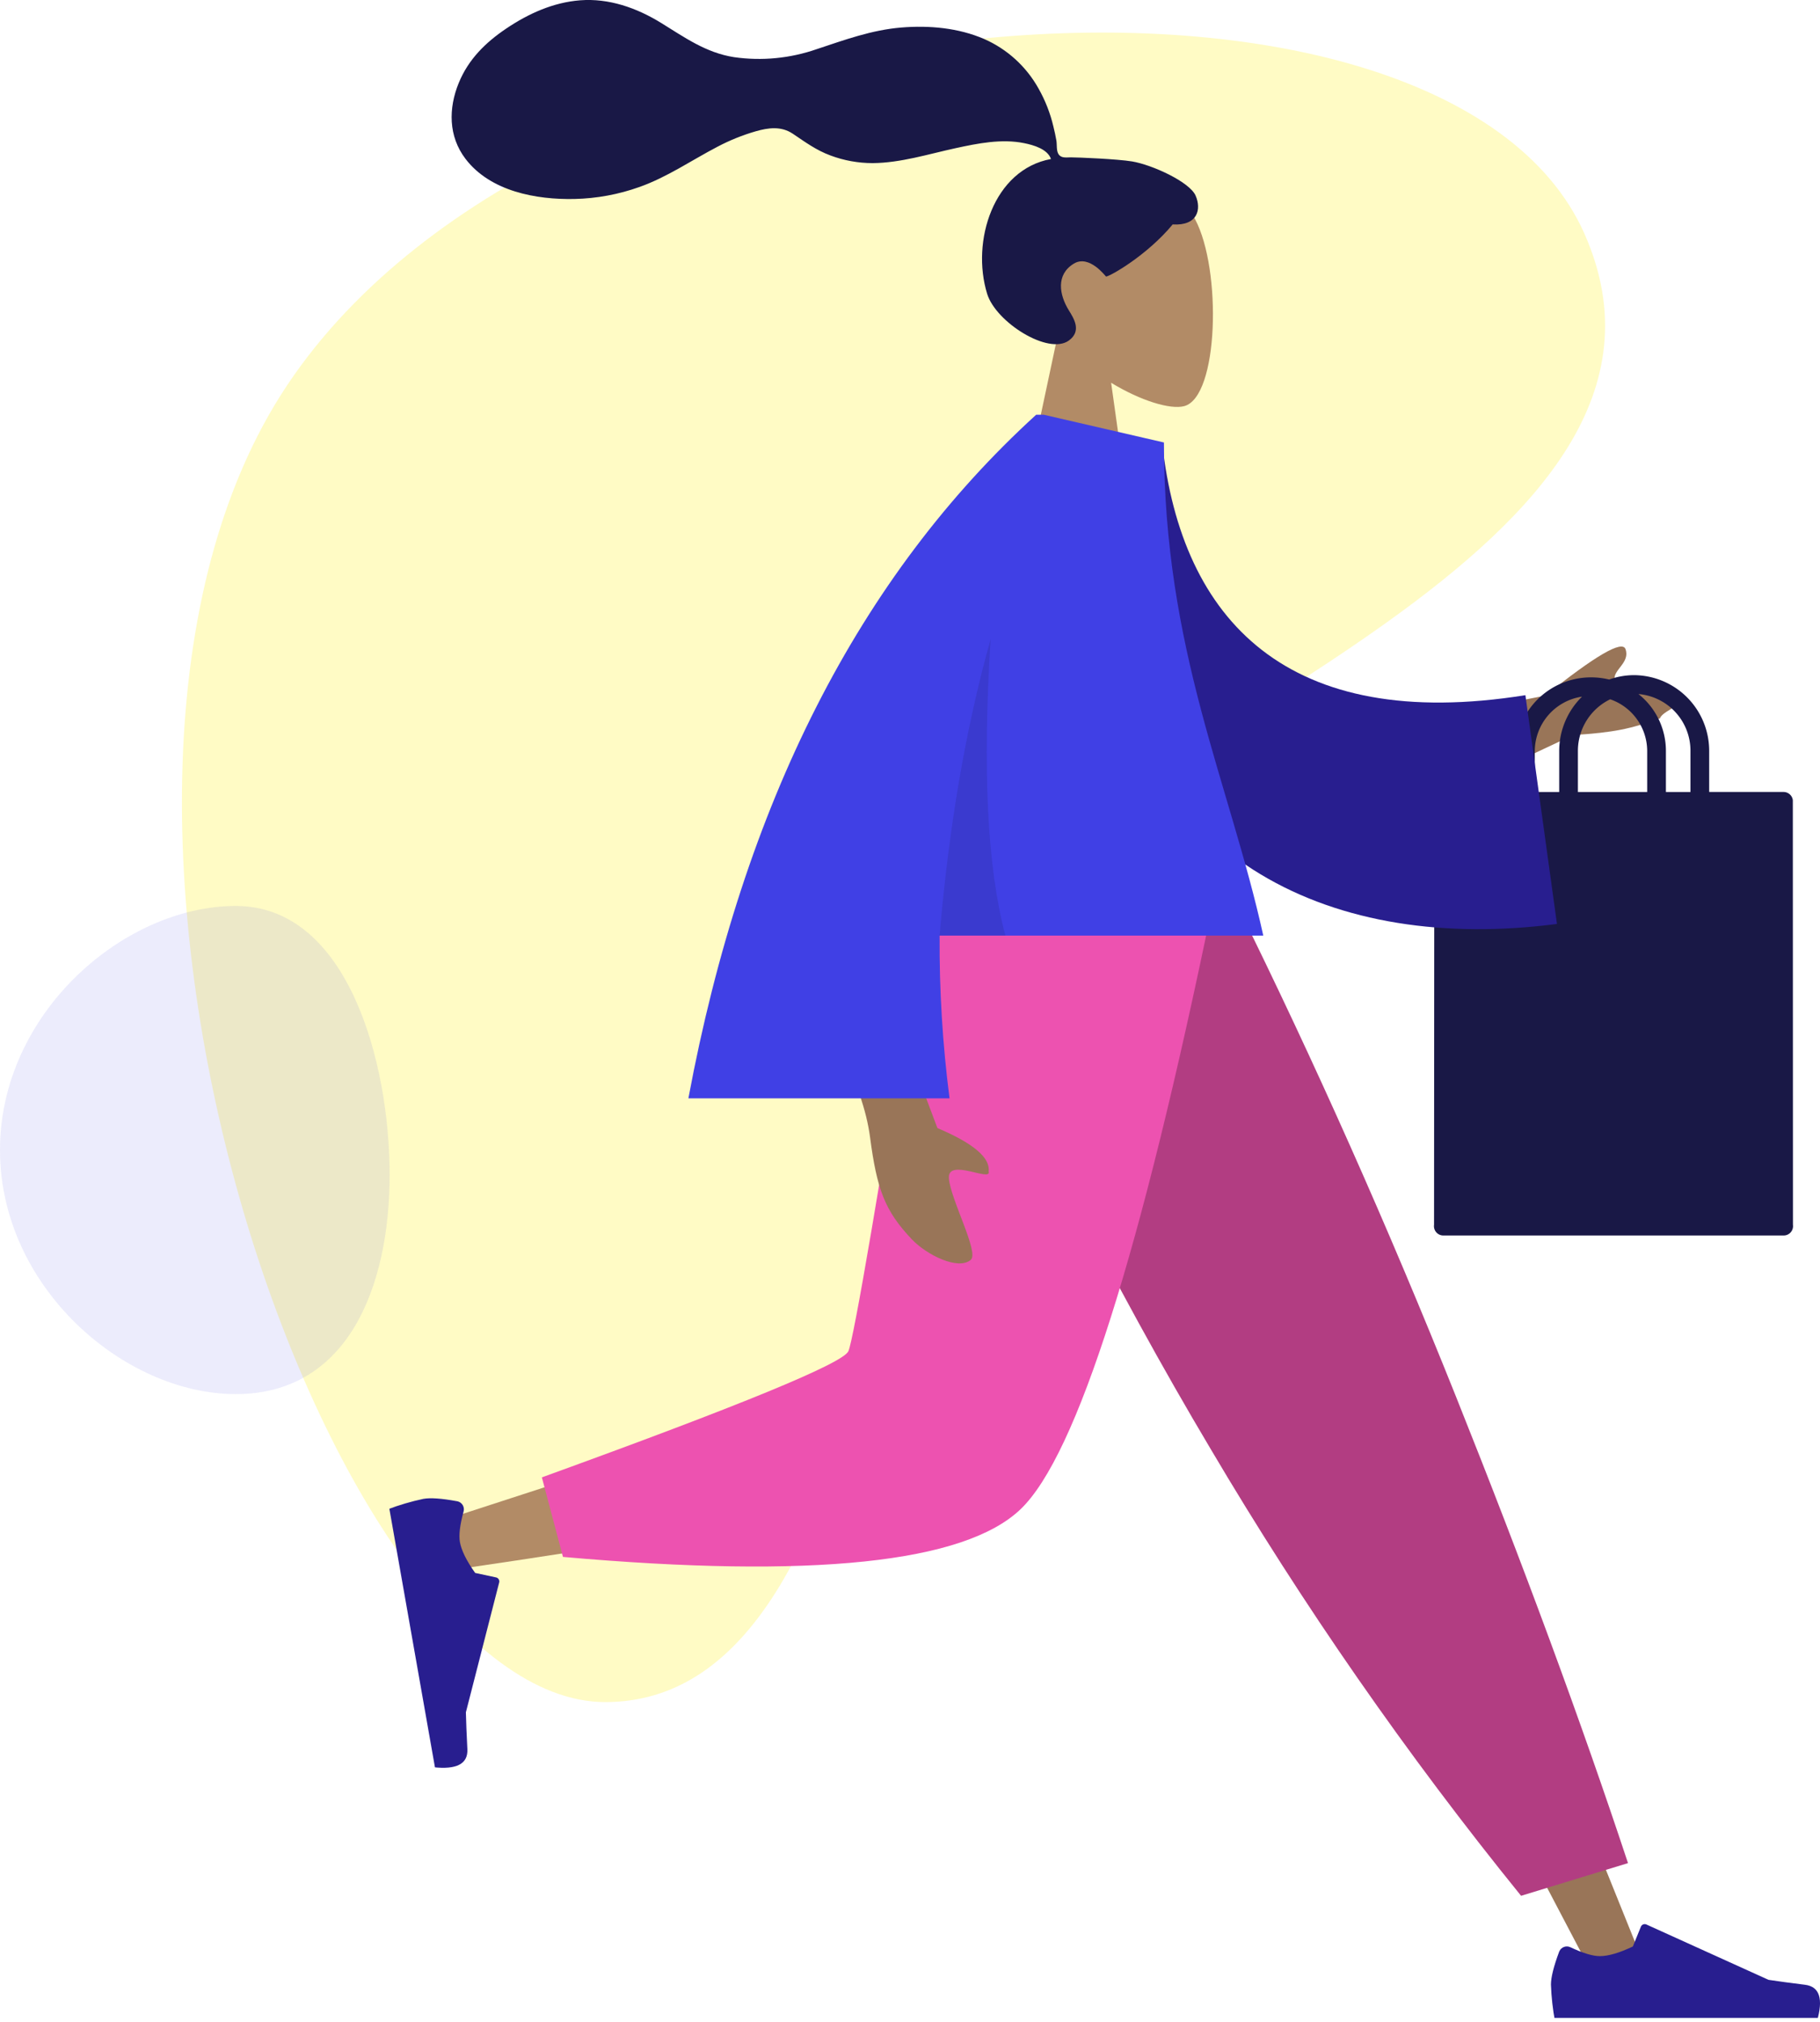 <svg xmlns="http://www.w3.org/2000/svg" xmlns:xlink="http://www.w3.org/1999/xlink" width="472.477" height="524.771" viewBox="0 0 472.477 524.771">
  <defs>
    <clipPath id="clip-path">
      <path id="Path_82" data-name="Path 82" d="M478.11-431.764c-36.161-81.722-266.07-66.765-336.811,39.323S151.4-50.665,223.876-50.665s72.471-159.129,102.353-205.862S514.271-350.042,478.11-431.764Z" transform="translate(-114 484)" fill="none" clip-rule="evenodd"/>
    </clipPath>
    <clipPath id="clip-path-2">
      <path id="Path_86" data-name="Path 86" d="M446.217-99.3C417.11-99.3,385-127.155,385-162.65S417.11-226,446.217-226s39.93,40.621,39.93,69.733S475.323-99.3,446.217-99.3Z" transform="translate(-385 226)" fill="none" clip-rule="evenodd"/>
    </clipPath>
    <clipPath id="clip-path-3">
      <path id="Path_89" data-name="Path 89" d="M219.51-407.162c-5.519-6.534-9.255-14.541-8.631-23.514,1.8-25.852,37.481-20.165,44.422-7.117s6.116,46.146-2.854,48.478c-3.577.93-11.2-1.348-18.955-6.064l4.869,34.738H209.613Z" transform="translate(-209.613 448.827)" fill="none" clip-rule="evenodd"/>
    </clipPath>
    <clipPath id="clip-path-4">
      <path id="Path_88" data-name="Path 88" d="M410.575-356.612H164.387V-492H410.575Z" transform="translate(-164.387 492)" fill="none"/>
    </clipPath>
    <clipPath id="clip-path-5">
      <path id="Path_92" data-name="Path 92" d="M389.868-450.042c-3.789-.626-13.99-1.057-15.872-1.057-1.2,0-2.505.277-3.217-.836-.583-.912-.369-2.454-.544-3.512-.2-1.229-.489-2.442-.779-3.652a37.319,37.319,0,0,0-3.823-9.8,29.947,29.947,0,0,0-14.151-12.921c-6.7-2.9-14.279-3.569-21.484-2.98-7.711.63-14.69,3.2-21.971,5.613a45.678,45.678,0,0,1-21.46,2.084c-7.311-1.132-12.835-5.128-19-8.921-6.313-3.883-13.527-6.422-20.989-5.839-6.966.545-13.387,3.446-19.147,7.321-5.389,3.626-9.836,7.988-12.347,14.127-2.7,6.6-2.7,13.853,1.743,19.69,6.437,8.46,18.389,10.648,28.332,10.43a53.719,53.719,0,0,0,16.829-3.11c7.241-2.569,13.5-6.923,20.274-10.455a52.517,52.517,0,0,1,9.91-4c3.343-.952,6.635-1.389,9.661.648,3.2,2.155,6.071,4.27,9.733,5.619a31.146,31.146,0,0,0,10.979,1.988c7.283-.057,14.463-2.345,21.537-3.879,5.769-1.25,11.941-2.5,17.822-1.294,2.454.5,6.038,1.537,6.925,4.109-14.918,2.727-20.777,21.334-16.571,34.993,2.27,7.373,15.914,15.991,21.219,12.115,3.361-2.455,1.32-5.679,0-7.807-2.529-4.075-3.394-9.31,1.285-12.147,4.036-2.447,8.28,3.364,8.36,3.357,1.109-.088,10.7-5.555,17.3-13.534,6.515.39,7.5-3.943,5.948-7.486S395.1-449.175,389.868-450.042Z" transform="translate(-213.237 491.942)" fill="none" clip-rule="evenodd"/>
    </clipPath>
    <clipPath id="clip-path-7">
      <path id="Path_95" data-name="Path 95" d="M103.531-271.54l89.135,150.527L259.492,6.246h14.394L161.918-271.54Z" transform="translate(-103.531 271.54)" fill="none" clip-rule="evenodd"/>
    </clipPath>
    <clipPath id="clip-path-8">
      <path id="Path_94" data-name="Path 94" d="M433.776,17.57H59V-271.54H433.776Z" transform="translate(-59 271.54)" fill="none"/>
    </clipPath>
    <clipPath id="clip-path-9">
      <path id="Path_98" data-name="Path 98" d="M63.728-15.7Q61.6-9.985,61.6-7.188a62.417,62.417,0,0,0,1.085,9.666h67.927q2.648-8.9-3.057-9.609t-9.478-1.281L86.379-22.777a1.065,1.065,0,0,0-1.409.53l-.017.039-2.085,5.142q-5.281,2.505-8.583,2.505-2.751,0-7.652-2.317h0A2.129,2.129,0,0,0,63.8-15.862C63.772-15.808,63.749-15.753,63.728-15.7Z" transform="translate(-61.596 22.873)" fill="none" clip-rule="evenodd"/>
    </clipPath>
    <clipPath id="clip-path-10">
      <path id="Path_97" data-name="Path 97" d="M132.78,2.916H59.607V-45.063H132.78Z" transform="translate(-59.607 45.063)" fill="none"/>
    </clipPath>
    <clipPath id="clip-path-11">
      <path id="Path_101" data-name="Path 101" d="M260.634-14.132l27.758-8.482Q270.15-77.7,243.675-143.856T186.809-271.54h-78.4Q142.2-193.71,180.051-130.1A957.456,957.456,0,0,0,260.634-14.132Z" transform="translate(-108.41 271.54)" fill="none" clip-rule="evenodd"/>
    </clipPath>
    <clipPath id="clip-path-13">
      <path id="Path_104" data-name="Path 104" d="M350.383-271.54c-8.413,52.9-24.638,120.478-26.17,122.563q-1.531,2.086-110.253,37.319l3.109,12.821q129.65-18.9,136.629-29.32c6.979-10.424,41.826-92.778,55.323-143.383Z" transform="translate(-213.96 271.54)" fill="none" clip-rule="evenodd"/>
    </clipPath>
    <clipPath id="clip-path-15">
      <path id="Path_107" data-name="Path 107" d="M209.68-122.741l5.477,20.649q96.971,8.591,118.832-12.415T383.82-271.54H309.062q-17.721,111.388-19.815,116.064T209.68-122.741Z" transform="translate(-209.68 271.54)" fill="none" clip-rule="evenodd"/>
    </clipPath>
    <clipPath id="clip-path-17">
      <path id="Path_111" data-name="Path 111" d="M401.746-134.07l12.706,72.062L366.72-53.592l-12.707-72.062Z" transform="translate(-354.014 134.07)" fill="#281e8f"/>
    </clipPath>
    <clipPath id="clip-path-18">
      <path id="Path_110" data-name="Path 110" d="M401.7-125.913q-6-1.108-8.75-.623a62.423,62.423,0,0,0-9.331,2.747l11.8,66.895q9.224,1.062,8.932-4.679t-.384-9.556l8.643-33.707a1.065,1.065,0,0,0-.767-1.3l-.042-.01-5.426-1.16q-3.384-4.766-3.957-8.017-.478-2.709.953-7.938h0a2.129,2.129,0,0,0-1.492-2.616C401.817-125.889,401.759-125.9,401.7-125.913Z" transform="translate(-383.619 126.684)" fill="#281e8f" clip-rule="evenodd"/>
    </clipPath>
    <clipPath id="clip-path-19">
      <path id="Path_109" data-name="Path 109" d="M433.776,17.57H59V-271.54H433.776Z" transform="translate(-59 271.54)" fill="#281e8f"/>
    </clipPath>
    <clipPath id="clip-path-20">
      <path id="Path_114" data-name="Path 114" d="M98.266-291.035l43.2-20.305c10.822-.705,14.868-1.606,22.554-4.359.628-2.25,9.657-4.616,2.788-5.463s-14.06-2.049-14.562-4.556,4.112-4.45,2.807-7.959q-1.305-3.509-20.77,12.072l-40.533,8.042Z" transform="translate(-93.754 334.322)" fill="none" clip-rule="evenodd"/>
    </clipPath>
    <clipPath id="clip-path-21">
      <path id="Path_113" data-name="Path 113" d="M404.2-164.628H91.787V-390.836H404.2Z" transform="translate(-91.787 390.836)" fill="none"/>
    </clipPath>
    <clipPath id="clip-path-22">
      <path id="Path_117" data-name="Path 117" d="M282.555-235.28l7.393,19.631q13.948,5.887,13.3,11.234c.881,2.911-10.656-3.575-10.321,1.754s7.9,19.29,5.7,21.2c-3.252,2.825-11.455-1.266-15.264-5.258-7.118-7.46-9.123-13.086-10.9-26.541q-1.393-10.553-8.2-23.553Z" transform="translate(-264.262 236.813)" fill="none" clip-rule="evenodd"/>
    </clipPath>
    <clipPath id="clip-path-24">
      <path id="Path_120" data-name="Path 120" d="M125.768-385.167l20.536,1.379c5.058,46.111,32.606,75.236,94.286,65.376l8.194,59.38c-57.649,7.508-108.208-15.751-118.569-78.724C127.533-354.058,125.415-371.023,125.768-385.167Z" transform="translate(-125.729 385.167)" fill="none" clip-rule="evenodd"/>
    </clipPath>
    <clipPath id="clip-path-26">
      <path id="Path_123" data-name="Path 123" d="M289.675-390.816l31.115,7.181c0,53.93,17.048,88.338,25.791,127.989H262.557a313.49,313.49,0,0,0,2.574,42.247H197.338q21.387-114.674,90.283-177.435h2.038Z" transform="translate(-197.338 390.836)" fill="none" clip-rule="evenodd"/>
    </clipPath>
    <clipPath id="clip-path-28">
      <path id="Path_126" data-name="Path 126" d="M273.481-336.125q-3.248,50.408,3.821,76.938H260.223C262.568-286.329,266.706-311.974,273.481-336.125Z" transform="translate(-260.223 336.125)" fill="none" clip-rule="evenodd"/>
    </clipPath>
    <clipPath id="clip-path-30">
      <path id="Path_128" data-name="Path 128" d="M98.618-316.915l.006,0s-.009,0-.006,0" transform="translate(-98.618 316.916)" fill="none" clip-rule="evenodd"/>
    </clipPath>
    <clipPath id="clip-path-31">
      <path id="Path_130" data-name="Path 130" d="M98.622-316.914h0s-.008,0,0,0" transform="translate(-98.619 316.915)" fill="none" clip-rule="evenodd"/>
    </clipPath>
    <clipPath id="clip-path-32">
      <path id="Path_132" data-name="Path 132" d="M98.591-316.927l.023.009-.011,0c.1.042.035.014-.012-.005" transform="translate(-98.591 316.927)" fill="none" clip-rule="evenodd"/>
    </clipPath>
    <clipPath id="clip-path-33">
      <path id="Path_134" data-name="Path 134" d="M98.612-316.918l.011,0c.023.007-.011,0-.011,0" transform="translate(-98.612 316.918)" fill="none" clip-rule="evenodd"/>
    </clipPath>
    <clipPath id="clip-path-34">
      <path id="Path_136" data-name="Path 136" d="M98.621-316.914h0Z" transform="translate(-98.621 316.915)" fill="none" clip-rule="evenodd"/>
    </clipPath>
    <clipPath id="clip-path-35">
      <path id="Path_138" data-name="Path 138" d="M98.622-316.914h0" transform="translate(-98.621 316.915)" fill="none" clip-rule="evenodd"/>
    </clipPath>
    <clipPath id="clip-path-36">
      <path id="Path_140" data-name="Path 140" d="M98.625-316.914h0" transform="translate(-98.617 316.915)" fill="none" clip-rule="evenodd"/>
    </clipPath>
    <clipPath id="clip-path-37">
      <path id="Path_142" data-name="Path 142" d="M98.622-316.914h0" transform="translate(-98.621 316.914)" fill="none" clip-rule="evenodd"/>
    </clipPath>
  </defs>
  <g id="Symbol_1_2" data-name="Symbol 1 – 2" transform="translate(27)">
    <g id="Group_48" data-name="Group 48" transform="translate(20.229 8.456)" clip-path="url(#clip-path)">
      <path id="Path_81" data-name="Path 81" d="M489.1-489H109V-45.018H489.1Z" transform="translate(-114.323 483.677)" fill="rgba(255,234,0,0.23)"/>
    </g>
    <g id="Group_50" data-name="Group 50" transform="translate(-27 235.15)" clip-path="url(#clip-path-2)">
      <path id="Path_85" data-name="Path 85" d="M491.794-231H380V-93.653H491.794Z" transform="translate(-385.323 225.676)" fill="rgba(64,64,229,0.1)"/>
    </g>
    <g id="Group_52" data-name="Group 52" transform="translate(237.575 45.905)" clip-path="url(#clip-path-3)">
      <g id="Group_51" data-name="Group 51" transform="translate(-147.728 -45.967)" clip-path="url(#clip-path-4)">
        <path id="Path_87" data-name="Path 87" d="M265.568-354.994H204.613v-98.833h60.954Z" transform="translate(-62.209 494.47)" fill="#b28b66"/>
      </g>
    </g>
    <g id="Group_54" data-name="Group 54" transform="translate(90.246 0)" clip-path="url(#clip-path-5)">
      <g id="Group_53" data-name="Group 53" transform="translate(-0.399 -0.061)" clip-path="url(#clip-path-4)">
        <path id="Path_90" data-name="Path 90" d="M412.661-396.948H208.237v-99.995H412.661Z" transform="translate(-213.162 491.68)" fill="#191846"/>
      </g>
    </g>
    <g id="Group_56" data-name="Group 56" transform="translate(230.473 234.663)" clip-path="url(#clip-path-7)">
      <g id="Group_55" data-name="Group 55" transform="translate(-157.008)" clip-path="url(#clip-path-8)">
        <path id="Path_93" data-name="Path 93" d="M279.533,11.893h-181V-276.54h181Z" transform="translate(53.154 271.216)" fill="#997558"/>
      </g>
    </g>
    <g id="Group_58" data-name="Group 58" transform="translate(375.625 499.421)" clip-path="url(#clip-path-9)">
      <g id="Group_57" data-name="Group 57" transform="translate(-1.204 -23.626)" clip-path="url(#clip-path-10)">
        <path id="Path_96" data-name="Path 96" d="M137.094,8.125H56.6v-36h80.5Z" transform="translate(-60.715 46.175)" fill="#281e8f"/>
      </g>
    </g>
    <g id="Group_60" data-name="Group 60" transform="translate(215.651 234.663)" clip-path="url(#clip-path-11)">
      <g id="Group_59" data-name="Group 59" transform="translate(-142.187)" clip-path="url(#clip-path-8)">
        <path id="Path_99" data-name="Path 99" d="M294.039-8.485H103.41V-276.54H294.039Z" transform="translate(33.453 271.216)" fill="#b23d82"/>
      </g>
    </g>
    <g id="Group_62" data-name="Group 62" transform="translate(88.192 234.663)" clip-path="url(#clip-path-13)">
      <g id="Group_61" data-name="Group 61" transform="translate(-14.728)" clip-path="url(#clip-path-8)">
        <path id="Path_102" data-name="Path 102" d="M414.669-93.19H208.96V-276.54H414.669Z" transform="translate(-199.556 271.216)" fill="#b28b66"/>
      </g>
    </g>
    <g id="Group_64" data-name="Group 64" transform="translate(113.671 234.663)" clip-path="url(#clip-path-15)">
      <g id="Group_63" data-name="Group 63" transform="translate(-40.206)" clip-path="url(#clip-path-8)">
        <path id="Path_105" data-name="Path 105" d="M389.467-93.951H204.68V-276.54H389.467Z" transform="translate(-169.797 271.216)" fill="#ed52b0"/>
      </g>
    </g>
    <g id="Group_67" data-name="Group 67" transform="translate(73.699 381.028)" clip-path="url(#clip-path-17)">
      <g id="Group_66" data-name="Group 66" transform="translate(-0.103 7.864)" clip-path="url(#clip-path-18)">
        <g id="Group_65" data-name="Group 65" transform="translate(-0.132 -154.229)" clip-path="url(#clip-path-19)">
          <path id="Path_108" data-name="Path 108" d="M405.871-134.9l13.978,79.276L384.4-49.369,370.42-128.644Z" transform="translate(-376.643 280.381)" fill="#281e8f"/>
        </g>
      </g>
    </g>
    <g id="Group_69" data-name="Group 69" transform="translate(333.677 167.819)" clip-path="url(#clip-path-20)">
      <g id="Group_68" data-name="Group 68" transform="translate(-232.757 -60.17)" clip-path="url(#clip-path-21)">
        <path id="Path_112" data-name="Path 112" d="M113.061-267.741l73.221-47.55-26.836-41.323-73.221,47.55Z" transform="translate(132.052 393.05)" fill="#997558"/>
      </g>
    </g>
    <g id="Group_71" data-name="Group 71" transform="translate(190.668 271.637)" clip-path="url(#clip-path-22)">
      <g id="Group_70" data-name="Group 70" transform="translate(-89.748 -163.989)" clip-path="url(#clip-path-21)">
        <path id="Path_115" data-name="Path 115" d="M317.066-235.922l-8.785,62.507-53.326-7.495,8.785-62.507Z" transform="translate(-178.379 400.374)" fill="#997558"/>
      </g>
    </g>
    <g id="Group_755" data-name="Group 755" transform="translate(333.639 -784.12)">
      <path id="Path_618" data-name="Path 618" d="M63.6,959.362a19.016,19.016,0,0,0-6.49,1.139,19.629,19.629,0,0,0-4.706-.569c-10.656,0-19.469,8.532-19.469,19.013v10.74H14.144a2.428,2.428,0,0,0-2.429,2.125l-.07,110.222a2.429,2.429,0,0,0,2.429,2.77h88.349a2.429,2.429,0,0,0,2.391-2.77l-.032-110.222a2.428,2.428,0,0,0-2.429-2.125H83.068V979.021A19.635,19.635,0,0,0,63.6,959.362Zm1.1,4.9a14.766,14.766,0,0,1,13.51,14.763v10.664H71.835v-10.74A18.835,18.835,0,0,0,64.7,964.258Zm-14.649.683a19.8,19.8,0,0,0-5.92,14.08v10.664H37.793v-10.74A14.378,14.378,0,0,1,50.051,964.941Zm7.325.683a14.247,14.247,0,0,1,9.6,13.32v10.74H48.988V979.021A14.882,14.882,0,0,1,57.375,965.624Z" transform="translate(0 0)" fill="#191846" fill-rule="evenodd"/>
    </g>
    <g id="Group_73" data-name="Group 73" transform="translate(254.138 113.684)" clip-path="url(#clip-path-24)">
      <g id="Group_72" data-name="Group 72" transform="translate(-153.218 -6.035)" clip-path="url(#clip-path-21)">
        <path id="Path_118" data-name="Path 118" d="M122.171-390.974l143.64,12.567-11.3,129.164L110.87-261.81Z" transform="translate(26.283 390.827)" fill="#281e8f"/>
      </g>
    </g>
    <g id="Group_75" data-name="Group 75" transform="translate(151.708 107.649)" clip-path="url(#clip-path-26)">
      <g id="Group_74" data-name="Group 74" transform="translate(-50.788)" clip-path="url(#clip-path-21)">
        <path id="Path_121" data-name="Path 121" d="M352.228-207.753H192.338V-395.836h159.89Z" transform="translate(-146.873 390.512)" fill="#4040e5"/>
      </g>
    </g>
    <g id="Group_77" data-name="Group 77" transform="translate(216.918 165.9)" clip-path="url(#clip-path-28)">
      <g id="Group_76" data-name="Group 76" transform="translate(-115.999 -58.251)" clip-path="url(#clip-path-21)">
        <path id="Path_124" data-name="Path 124" d="M282.949-253.54H255.223v-87.585h27.726Z" transform="translate(-144.548 394.052)" fill="rgba(0,0,0,0.1)"/>
      </g>
    </g>
    <g id="Group_78" data-name="Group 78" transform="translate(406.052 186.351)" clip-path="url(#clip-path-30)">
      <path id="Path_127" data-name="Path 127" d="M99.077-323.989l-7.53,7.531,7.534,7.534,7.531-7.531Z" transform="translate(-99.076 316.458)" fill="#c4ced6"/>
    </g>
    <g id="Group_79" data-name="Group 79" transform="translate(406.054 186.352)" clip-path="url(#clip-path-31)">
      <path id="Path_129" data-name="Path 129" d="M99.078-323.988l-7.53,7.53,7.532,7.532,7.53-7.53Z" transform="translate(-99.077 316.458)" fill="#c4ced6"/>
    </g>
    <g id="Group_80" data-name="Group 80" transform="translate(406.024 186.339)" clip-path="url(#clip-path-32)">
      <path id="Path_131" data-name="Path 131" d="M99.067-324.016l-7.547,7.547,7.574,7.574,7.547-7.547Z" transform="translate(-99.049 316.469)" fill="#c4ced6"/>
    </g>
    <g id="Group_81" data-name="Group 81" transform="translate(406.046 186.349)" clip-path="url(#clip-path-33)">
      <path id="Path_133" data-name="Path 133" d="M99.076-323.994l-7.535,7.535,7.541,7.541,7.535-7.535Z" transform="translate(-99.07 316.46)" fill="#c4ced6"/>
    </g>
    <g id="Group_82" data-name="Group 82" transform="translate(406.056 186.353)" clip-path="url(#clip-path-34)">
      <path id="Path_135" data-name="Path 135" d="M99.078-323.986l-7.529,7.529,7.529,7.529,7.529-7.529Z" transform="translate(-99.079 316.457)" fill="#c4ced6"/>
    </g>
    <g id="Group_83" data-name="Group 83" transform="translate(406.055 186.353)" clip-path="url(#clip-path-35)">
      <path id="Path_137" data-name="Path 137" d="M99.079-323.986l-7.529,7.529,7.529,7.529,7.529-7.529Z" transform="translate(-99.078 316.457)" fill="#c4ced6"/>
    </g>
    <g id="Group_84" data-name="Group 84" transform="translate(406.051 186.352)" clip-path="url(#clip-path-36)">
      <path id="Path_139" data-name="Path 139" d="M99.078-323.99l-7.532,7.532,7.534,7.534,7.532-7.532Z" transform="translate(-99.075 316.458)" fill="#c4ced6"/>
    </g>
    <g id="Group_85" data-name="Group 85" transform="translate(406.055 186.353)" clip-path="url(#clip-path-37)">
      <path id="Path_141" data-name="Path 141" d="M99.079-323.986l-7.529,7.529,7.529,7.529,7.529-7.529Z" transform="translate(-99.078 316.457)" fill="#c4ced6"/>
    </g>
  </g>
</svg>
